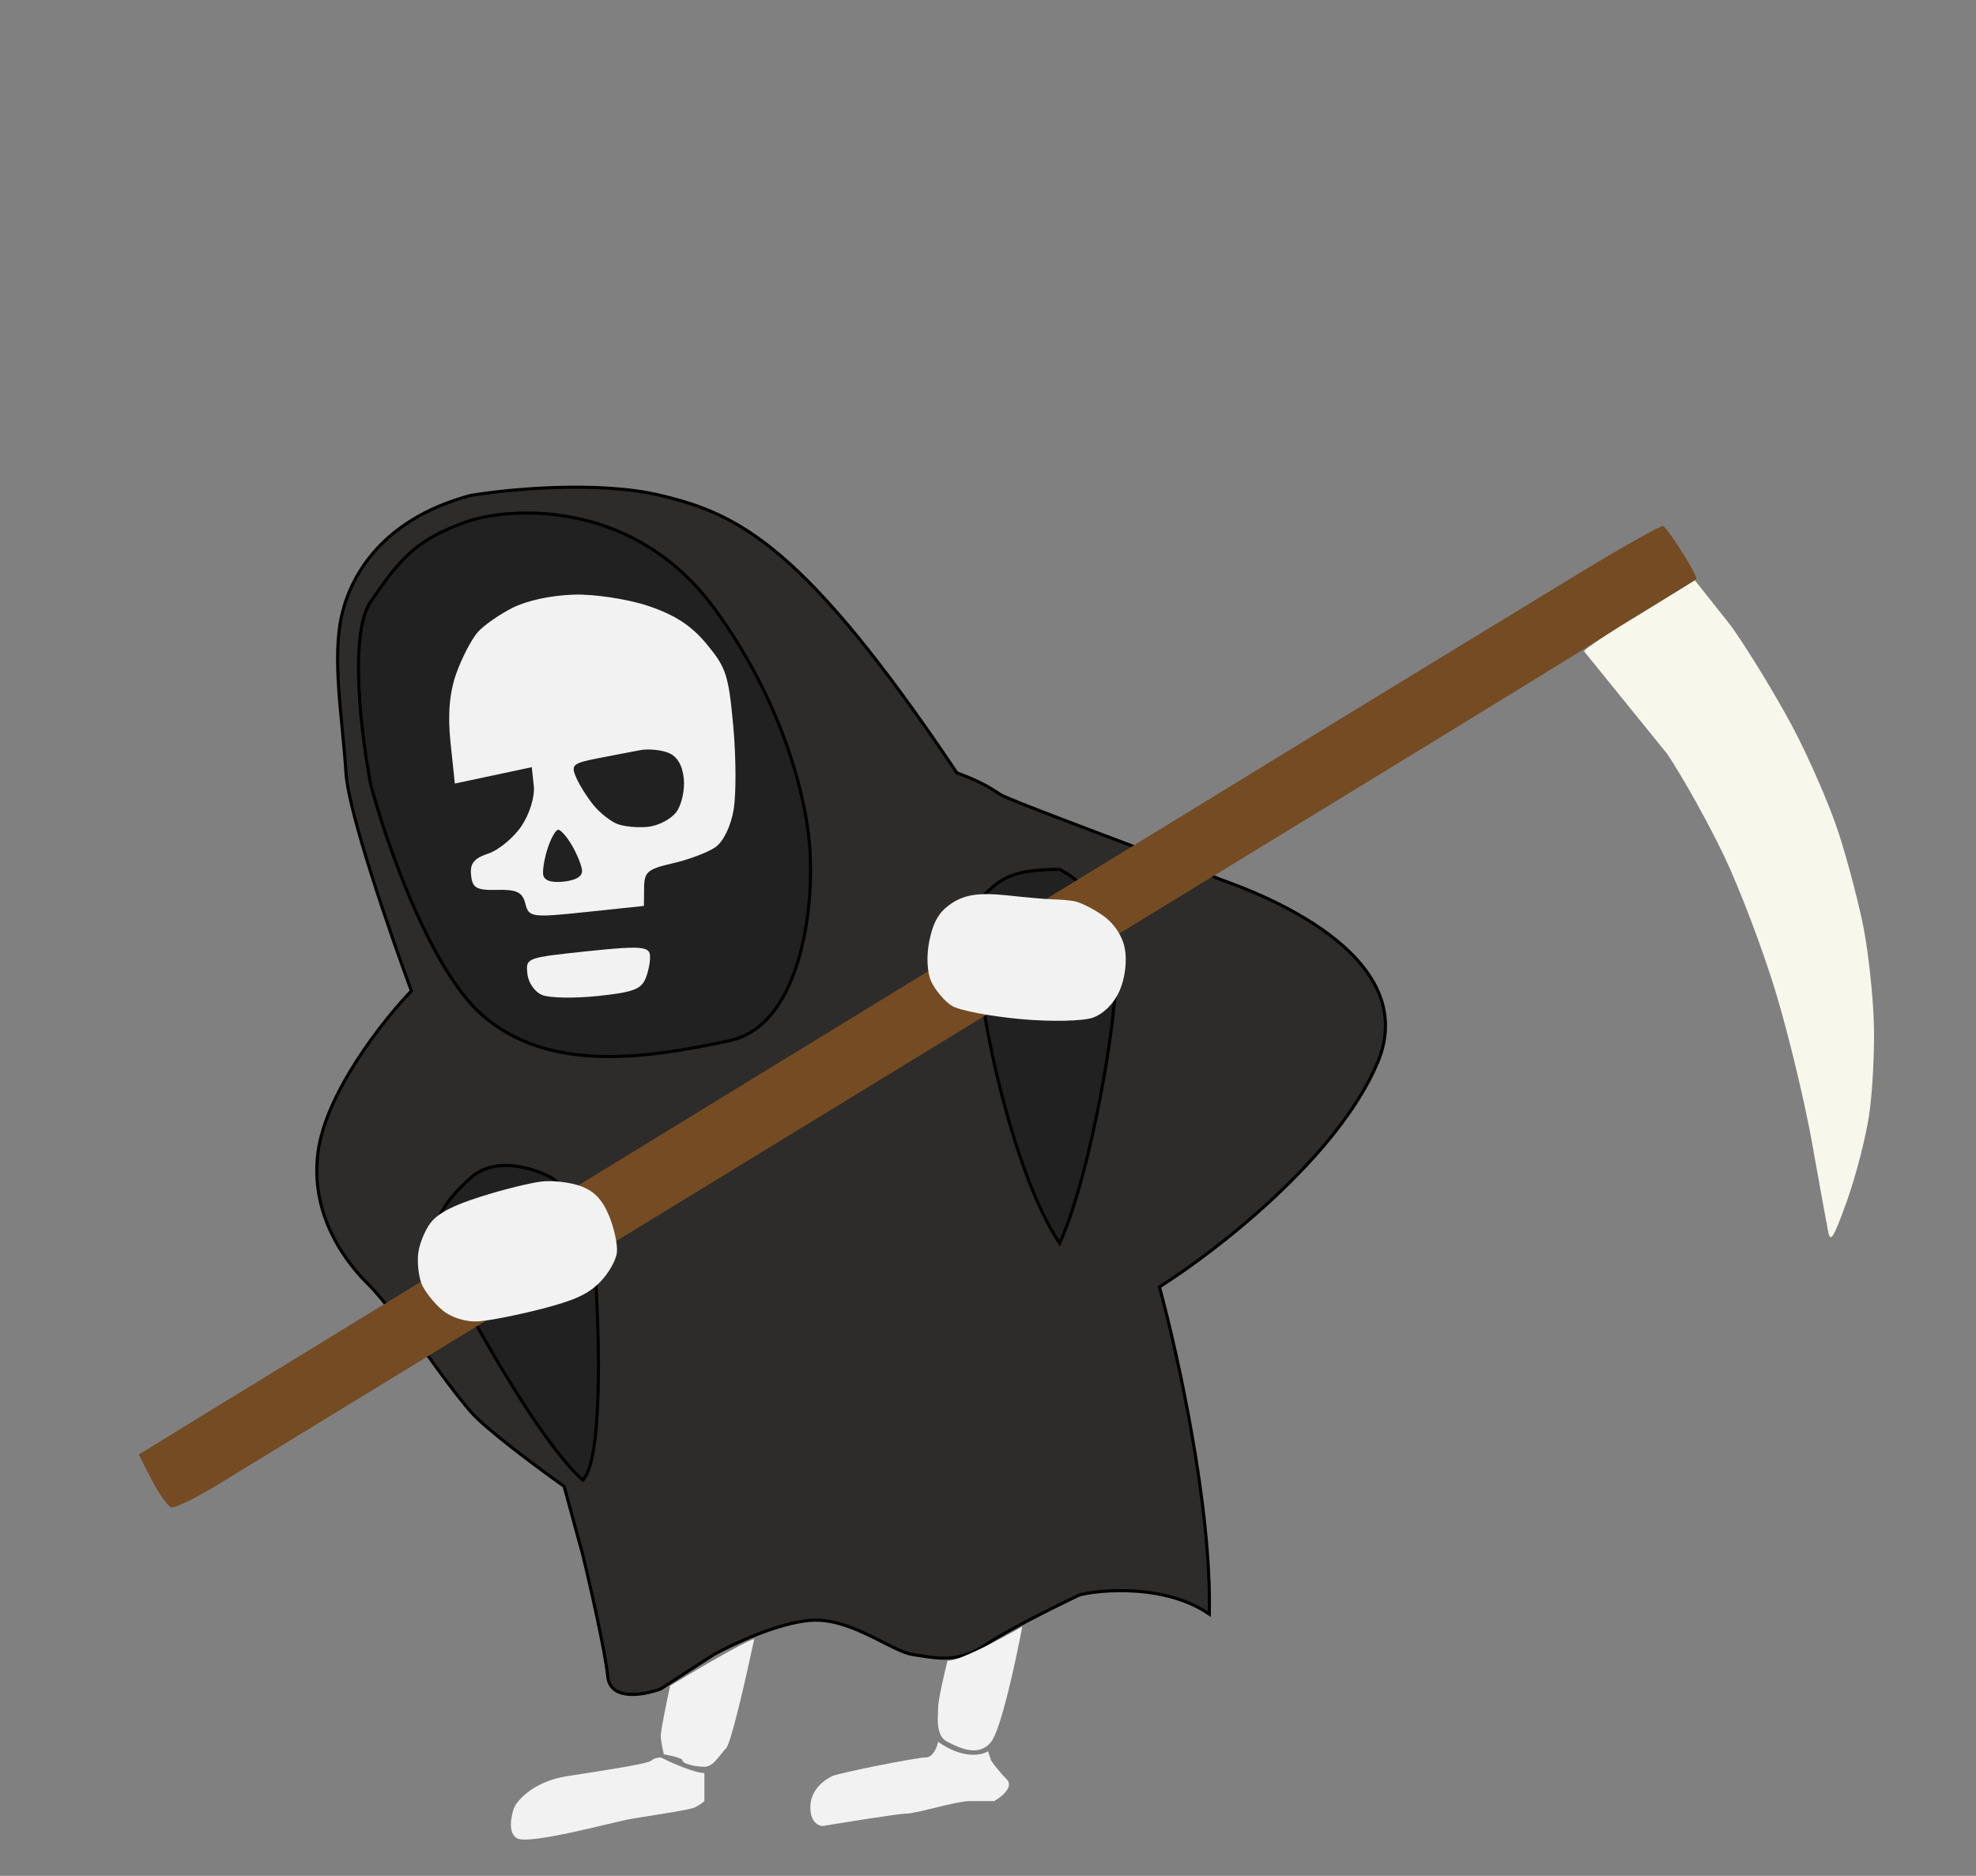 <svg width="317" height="301" viewBox="0 0 317 301" fill="none" xmlns="http://www.w3.org/2000/svg">
<rect x="0" y="0" width="317" height="301" fill="#808080" stroke="none"/>
<g clip-path="url(#clip0_3_238)">
<path fill-rule="evenodd" clip-rule="evenodd" d="M75.5 79.5C81.5 78.5 96 77.1 106 79.5C118.5 82.5 129 87.5 153.5 124C157.5 125.5 159 126.5 160.5 127.5C161.479 128.152 175.651 133.486 185.663 137.255C190.998 139.263 195.152 140.826 195.5 141C195.574 141.037 195.819 141.125 196.206 141.265C201.072 143.024 228.41 152.901 221 170.5C214.6 185.7 195 200.833 186 206.5C188.833 216.833 194.4 241.8 194 259C186 253.5 174 255.5 173 256C172.884 256.058 172.654 256.17 172.33 256.327L172.314 256.335L172.309 256.337C169.818 257.546 161.967 261.356 158 264C153.983 266.678 150.763 266.169 147.628 265.673C147.251 265.613 146.876 265.554 146.5 265.5C145.216 265.317 143.528 264.46 141.584 263.473C138.23 261.772 134.115 259.683 130 260C124.8 260.4 117.5 263.833 114.5 265.5L106 271C103.333 272 97.9 273 97.5 269C97.1 265 94.667 254.333 93.5 249.5L90.5 238.5C86.5 235.667 77.9 229.3 75.5 226.5C73.1 223.7 70.167 219.667 69 218C66.333 214.667 60.7 207.7 59.5 206.5C59.457 206.457 59.409 206.41 59.356 206.357L59.345 206.346L59.344 206.345C57.491 204.508 49.546 196.634 51 185C52.2 175.4 61.5 163.667 66 159C62.667 150 55.9 130.4 55.5 124C55.356 121.698 55.129 119.354 54.903 117.016C54.344 111.232 53.788 105.485 54.5 100.5C55.5 93.5 60.5 83.5 75.5 79.5ZM114.5 97.5C102.1 80.7 83.333 81.167 75.5 83.5C66.5 86.5 64 90 59.5 96.5C55.9 101.7 58 118.333 59.5 126C62 135.333 69.1 155.8 77.5 163C88 172 103 170 117 167C128.2 164.6 130.333 146.667 130 138C130 131.5 126.9 114.3 114.5 97.5ZM170 139.5C172.667 140.833 178.2 145.2 179 152C180 160.5 175 188.5 170 199.5C163.6 189.9 159.333 171.167 158 163C157.167 157.333 156 145.5 158 143.5C160.5 141 162.5 139.5 170 139.5ZM75.5 189C79.5 185.4 85.833 187.5 88.5 189C93.3 192.2 95.167 200.667 95.5 204.5C96.167 214.167 96.7 234.3 93.5 237.5C85.5 230.5 70.5 202.5 70 199.5C69.5 196.5 70.5 193.5 75.5 189Z" fill="#2D2C2B"/>
<path d="M170 139.5C172.667 140.833 178.2 145.2 179 152C180 160.5 175 188.5 170 199.5C163.6 189.9 159.333 171.167 158 163C157.167 157.333 156 145.5 158 143.5C160.5 141 162.5 139.5 170 139.5Z" fill="#212121"/>
<path d="M88.5 189C85.833 187.5 79.5 185.4 75.5 189C70.5 193.5 69.5 196.5 70 199.5C70.5 202.5 85.5 230.5 93.5 237.5C96.7 234.3 96.167 214.167 95.5 204.5C95.167 200.667 93.3 192.2 88.5 189Z" fill="#212121"/>
<path d="M75.5 83.5C83.333 81.167 102.1 80.7 114.5 97.5C126.9 114.3 130 131.5 130 138C130.333 146.667 128.2 164.6 117 167C103 170 88 172 77.5 163C69.1 155.8 62 135.333 59.5 126C58 118.333 55.9 101.7 59.5 96.5C64 90 66.5 86.5 75.5 83.5Z" fill="#212121"/>
<path d="M75.5 79.5L75.459 79.253L75.447 79.255L75.436 79.258L75.5 79.5ZM106 79.5L105.942 79.743L106 79.5ZM153.5 124L153.292 124.139L153.337 124.206L153.412 124.234L153.5 124ZM160.5 127.5L160.639 127.292L160.5 127.5ZM195.5 141L195.388 141.224L195.5 141ZM221 170.5L220.77 170.403L221 170.5ZM186 206.5L185.867 206.288L185.71 206.387L185.759 206.566L186 206.5ZM194 259L193.858 259.206L194.239 259.468L194.25 259.006L194 259ZM173 256L172.888 255.776H172.888L173 256ZM158 264L157.861 263.792L158 264ZM146.5 265.5L146.465 265.747L146.5 265.5ZM130 260L129.981 259.751L130 260ZM114.5 265.5L114.379 265.281L114.371 265.286L114.364 265.29L114.5 265.5ZM106 271L106.088 271.234L106.113 271.225L106.136 271.21L106 271ZM93.5 249.5L93.743 249.441L93.741 249.434L93.5 249.5ZM90.5 238.5L90.741 238.434L90.718 238.348L90.644 238.296L90.5 238.5ZM69 218L69.205 217.857L69.2 217.85L69.195 217.844L69 218ZM59.5 206.5L59.323 206.677H59.323L59.5 206.5ZM51 185L51.248 185.031L51 185ZM66 159L66.18 159.174L66.289 159.06L66.234 158.913L66 159ZM55.5 124L55.25 124.016L55.5 124ZM54.5 100.5L54.252 100.465L54.5 100.5ZM170 139.5L170.112 139.276L170.059 139.25H170V139.5ZM179 152L178.752 152.029L179 152ZM170 199.5L169.792 199.639L170.041 200.013L170.228 199.603L170 199.5ZM158 163L157.753 163.036L157.753 163.04L158 163ZM88.5 189L88.639 188.792L88.631 188.787L88.623 188.782L88.5 189ZM75.5 189L75.667 189.186L75.5 189ZM93.5 237.5L93.335 237.688L93.511 237.842L93.677 237.677L93.5 237.5ZM95.5 204.5L95.749 204.483L95.749 204.478L95.5 204.5ZM75.5 83.5L75.428 83.26L75.421 83.263L75.5 83.5ZM130 138H129.75L129.75 138.01L130 138ZM117 167L117.052 167.244L117 167ZM77.5 163L77.337 163.19L77.5 163ZM59.5 126L59.255 126.048L59.256 126.056L59.258 126.065L59.5 126ZM59.5 96.5L59.706 96.642L59.5 96.5ZM185.663 137.255L185.751 137.021L185.663 137.255ZM196.206 141.265L196.291 141.03L196.206 141.265ZM147.628 265.673L147.589 265.92L147.628 265.673ZM141.584 263.473L141.47 263.696L141.584 263.473ZM59.344 206.345L59.168 206.522L59.168 206.523L59.344 206.345ZM54.903 117.016L54.654 117.04L54.903 117.016ZM59.345 206.346L59.521 206.169L59.52 206.168L59.345 206.346ZM172.314 256.335L172.423 256.559H172.423L172.314 256.335ZM172.33 256.327L172.221 256.102L172.33 256.327ZM59.356 206.357L59.532 206.179L59.532 206.179L59.356 206.357ZM75.541 79.747C81.534 78.748 95.993 77.355 105.942 79.743L106.058 79.257C96.007 76.845 81.466 78.252 75.459 79.253L75.541 79.747ZM105.942 79.743C112.165 81.237 117.876 83.223 125.088 89.378C132.311 95.543 141.046 105.895 153.292 124.139L153.708 123.861C141.454 105.605 132.689 95.207 125.412 88.997C118.124 82.777 112.335 80.763 106.058 79.257L105.942 79.743ZM153.412 124.234C157.39 125.726 158.873 126.716 160.361 127.708L160.639 127.292C159.127 126.284 157.61 125.274 153.588 123.766L153.412 124.234ZM220.77 170.403C217.59 177.954 211.12 185.509 204.304 191.893C197.492 198.272 190.354 203.463 185.867 206.288L186.133 206.712C190.646 203.87 197.808 198.661 204.646 192.257C211.479 185.858 218.01 178.246 221.23 170.597L220.77 170.403ZM185.759 206.566C188.591 216.896 194.149 241.833 193.75 258.994L194.25 259.006C194.651 241.767 189.075 216.771 186.241 206.434L185.759 206.566ZM194.142 258.794C190.085 256.005 185.03 255.126 180.883 255C178.806 254.937 176.949 255.063 175.547 255.236C174.846 255.323 174.257 255.422 173.81 255.515C173.374 255.606 173.046 255.697 172.888 255.776L173.112 256.224C173.204 256.178 173.47 256.097 173.912 256.004C174.344 255.914 174.919 255.818 175.609 255.732C176.988 255.562 178.819 255.438 180.867 255.5C184.97 255.624 189.915 256.495 193.858 259.206L194.142 258.794ZM129.981 259.751C127.343 259.954 124.191 260.923 121.334 262.042C118.473 263.163 115.888 264.443 114.379 265.281L114.621 265.719C116.112 264.89 118.677 263.62 121.516 262.508C124.359 261.394 127.457 260.446 130.019 260.249L129.981 259.751ZM114.364 265.29L105.864 270.79L106.136 271.21L114.636 265.71L114.364 265.29ZM105.912 270.766C104.596 271.26 102.609 271.747 100.918 271.626C100.073 271.565 99.326 271.354 98.771 270.94C98.225 270.533 97.842 269.912 97.749 268.975L97.251 269.025C97.358 270.088 97.804 270.842 98.472 271.341C99.132 271.833 99.985 272.06 100.882 272.124C102.674 272.253 104.737 271.74 106.088 271.234L105.912 270.766ZM97.749 268.975C97.347 264.954 94.908 254.268 93.743 249.441L93.257 249.559C94.425 254.399 96.853 265.046 97.251 269.025L97.749 268.975ZM93.741 249.434L90.741 238.434L90.259 238.566L93.259 249.566L93.741 249.434ZM90.644 238.296C88.647 236.881 85.5 234.583 82.553 232.29C79.599 229.991 76.87 227.715 75.69 226.337L75.31 226.663C76.529 228.085 79.301 230.392 82.246 232.685C85.2 234.983 88.353 237.286 90.355 238.704L90.644 238.296ZM75.69 226.337C73.298 223.547 70.37 219.521 69.205 217.857L68.795 218.143C69.963 219.812 72.902 223.853 75.31 226.663L75.69 226.337ZM69.195 217.844C67.861 216.177 65.786 213.601 63.893 211.292C62.006 208.989 60.288 206.934 59.677 206.323L59.323 206.677C59.912 207.266 61.61 209.295 63.507 211.608C65.397 213.916 67.472 216.49 68.805 218.156L69.195 217.844ZM51.248 185.031C51.841 180.287 54.441 174.992 57.473 170.285C60.501 165.584 63.94 161.496 66.18 159.174L65.82 158.826C63.56 161.17 60.099 165.283 57.052 170.015C54.009 174.741 51.359 180.113 50.752 184.969L51.248 185.031ZM66.234 158.913C64.569 154.416 62.045 147.27 59.888 140.45C58.81 137.039 57.824 133.713 57.083 130.841C56.34 127.964 55.848 125.559 55.749 123.984L55.25 124.016C55.352 125.641 55.855 128.086 56.599 130.966C57.343 133.85 58.332 137.186 59.412 140.6C61.571 147.43 64.098 154.584 65.766 159.087L66.234 158.913ZM54.747 100.535C55.735 93.623 60.672 83.713 75.564 79.742L75.436 79.258C60.328 83.287 55.265 93.377 54.252 100.465L54.747 100.535ZM169.888 139.724C172.516 141.038 177.965 145.347 178.752 152.029L179.248 151.971C178.434 145.053 172.817 140.629 170.112 139.276L169.888 139.724ZM178.752 152.029C178.998 154.125 178.876 157.446 178.47 161.436C178.065 165.42 177.378 170.053 176.504 174.767C174.755 184.201 172.259 193.926 169.772 199.397L170.228 199.603C172.741 194.074 175.245 184.299 176.996 174.858C177.872 170.134 178.56 165.487 178.967 161.486C179.374 157.492 179.502 154.125 179.248 151.971L178.752 152.029ZM170.208 199.361C167.03 194.594 164.371 187.54 162.34 180.642C160.31 173.749 158.912 167.034 158.247 162.96L157.753 163.04C158.421 167.133 159.824 173.868 161.86 180.783C163.895 187.693 166.57 194.806 169.792 199.639L170.208 199.361ZM158.247 162.964C157.831 160.136 157.333 155.771 157.187 151.866C157.115 149.912 157.131 148.082 157.288 146.62C157.366 145.889 157.479 145.257 157.631 144.752C157.784 144.241 157.97 143.884 158.177 143.677L157.823 143.323C157.53 143.616 157.314 144.067 157.152 144.608C156.988 145.154 156.871 145.819 156.79 146.567C156.63 148.064 156.615 149.921 156.688 151.884C156.834 155.813 157.335 160.197 157.753 163.036L158.247 162.964ZM158.177 143.677C159.42 142.433 160.515 141.463 162.216 140.795C163.924 140.124 166.263 139.75 170 139.75V139.25C166.237 139.25 163.826 139.626 162.034 140.33C160.234 141.037 159.08 142.067 157.823 143.323L158.177 143.677ZM88.623 188.782C87.265 188.019 84.983 187.106 82.527 186.839C80.07 186.572 77.405 186.949 75.333 188.814L75.667 189.186C77.595 187.451 80.096 187.078 82.473 187.336C84.85 187.594 87.068 188.481 88.377 189.218L88.623 188.782ZM75.333 188.814C72.821 191.075 71.295 192.975 70.462 194.704C69.626 196.441 69.496 197.994 69.753 199.541L70.246 199.459C70.004 198.006 70.124 196.559 70.913 194.921C71.705 193.275 73.179 191.425 75.667 189.186L75.333 188.814ZM69.753 199.541C69.822 199.953 70.126 200.749 70.597 201.809C71.073 202.88 71.733 204.252 72.535 205.832C74.139 208.993 76.313 212.997 78.722 217.126C81.13 221.255 83.774 225.511 86.318 229.174C88.859 232.832 91.311 235.917 93.335 237.688L93.665 237.312C91.689 235.583 89.266 232.543 86.729 228.889C84.195 225.239 81.558 220.995 79.153 216.874C76.749 212.753 74.58 208.757 72.981 205.606C72.181 204.03 71.525 202.667 71.054 201.606C70.577 200.532 70.303 199.797 70.246 199.459L69.753 199.541ZM93.677 237.677C94.118 237.235 94.475 236.526 94.769 235.638C95.066 234.745 95.307 233.643 95.503 232.392C95.895 229.888 96.108 226.757 96.2 223.432C96.383 216.78 96.083 209.321 95.749 204.483L95.251 204.517C95.584 209.345 95.883 216.787 95.7 223.418C95.609 226.734 95.396 229.841 95.009 232.314C94.816 233.551 94.579 234.623 94.295 235.481C94.008 236.345 93.682 236.965 93.323 237.323L93.677 237.677ZM95.749 204.478C95.581 202.543 95.026 199.445 93.909 196.426C92.795 193.413 91.105 190.436 88.639 188.792L88.361 189.208C90.695 190.764 92.338 193.62 93.441 196.599C94.54 199.571 95.086 202.624 95.251 204.522L95.749 204.478ZM75.571 83.74C83.342 81.425 101.982 80.962 114.299 97.648L114.701 97.352C102.218 80.439 83.324 80.909 75.429 83.26L75.571 83.74ZM114.299 97.648C126.666 114.404 129.75 131.551 129.75 138H130.25C130.25 131.449 127.134 114.196 114.701 97.352L114.299 97.648ZM129.75 138.01C129.916 142.323 129.467 148.942 127.587 154.773C125.703 160.616 122.412 165.585 116.948 166.756L117.052 167.244C122.788 166.015 126.163 160.817 128.063 154.927C129.966 149.025 130.417 142.344 130.25 137.99L129.75 138.01ZM116.948 166.756C109.951 168.255 102.726 169.499 95.947 169.25C89.171 169.002 82.857 167.262 77.663 162.81L77.337 163.19C82.643 167.738 89.079 169.498 95.928 169.75C102.774 170.001 110.049 168.745 117.052 167.244L116.948 166.756ZM77.663 162.81C73.51 159.25 69.653 152.381 66.516 145.2C63.385 138.03 60.989 130.592 59.741 125.935L59.258 126.065C60.511 130.741 62.915 138.204 66.058 145.4C69.197 152.585 73.09 159.55 77.337 163.19L77.663 162.81ZM59.745 125.952C58.997 122.128 58.099 116.065 57.837 110.314C57.706 107.438 57.735 104.646 58.019 102.254C58.303 99.855 58.841 97.891 59.706 96.642L59.294 96.358C58.359 97.709 57.809 99.775 57.522 102.196C57.234 104.625 57.206 107.446 57.338 110.336C57.601 116.118 58.503 122.206 59.255 126.048L59.745 125.952ZM59.706 96.642C61.959 93.388 63.692 90.913 65.979 88.874C68.259 86.84 71.102 85.23 75.579 83.737L75.421 83.263C70.898 84.77 67.991 86.41 65.646 88.501C63.307 90.587 61.541 93.112 59.294 96.358L59.706 96.642ZM160.361 127.708C160.507 127.805 160.86 127.969 161.353 128.182C161.856 128.398 162.531 128.676 163.344 129.002C164.968 129.653 167.146 130.499 169.604 131.442C174.522 133.329 180.569 135.605 185.575 137.489L185.751 137.021C180.745 135.137 174.7 132.861 169.783 130.975C167.325 130.033 165.151 129.187 163.53 128.537C162.719 128.212 162.048 127.937 161.55 127.722C161.042 127.503 160.738 127.358 160.639 127.292L160.361 127.708ZM185.575 137.489C188.243 138.493 190.615 139.386 192.363 140.049C193.238 140.381 193.955 140.655 194.476 140.857C195.005 141.062 195.315 141.187 195.388 141.224L195.612 140.776C195.511 140.726 195.171 140.59 194.657 140.391C194.134 140.188 193.415 139.913 192.541 139.581C190.791 138.918 188.419 138.025 185.751 137.021L185.575 137.489ZM195.388 141.224C195.44 141.249 195.534 141.286 195.648 141.328C195.768 141.373 195.928 141.431 196.121 141.5L196.291 141.03C196.097 140.96 195.94 140.903 195.823 140.86C195.699 140.814 195.634 140.788 195.612 140.776L195.388 141.224ZM196.121 141.5C198.555 142.38 206.573 145.278 213.057 150.142C216.298 152.574 219.137 155.484 220.71 158.86C222.278 162.227 222.594 166.07 220.77 170.403L221.23 170.597C223.111 166.13 222.789 162.14 221.163 158.649C219.542 155.169 216.632 152.2 213.357 149.742C206.807 144.829 198.724 141.909 196.291 141.03L196.121 141.5ZM172.2 256.112C169.715 257.318 161.845 261.136 157.861 263.792L158.139 264.208C162.088 261.575 169.921 257.774 172.418 256.562L172.2 256.112ZM157.861 263.792C153.929 266.414 150.793 265.92 147.667 265.426L147.589 265.92C150.732 266.417 154.037 266.942 158.139 264.208L157.861 263.792ZM147.667 265.426C147.291 265.366 146.913 265.306 146.535 265.253L146.465 265.747C146.838 265.801 147.212 265.86 147.589 265.92L147.667 265.426ZM146.535 265.253C145.927 265.166 145.209 264.916 144.389 264.559C143.572 264.202 142.67 263.745 141.697 263.251L141.47 263.696C142.441 264.189 143.356 264.653 144.189 265.017C145.021 265.38 145.789 265.651 146.465 265.747L146.535 265.253ZM141.697 263.251C138.358 261.556 134.178 259.428 129.981 259.751L130.019 260.249C134.052 259.939 138.102 261.987 141.47 263.696L141.697 263.251ZM59.52 206.167C57.667 204.331 49.81 196.535 51.248 185.031L50.752 184.969C49.281 196.733 57.314 204.685 59.168 206.522L59.52 206.167ZM55.749 123.984C55.605 121.677 55.378 119.329 55.152 116.992L54.654 117.04C54.88 119.379 55.107 121.718 55.25 124.016L55.749 123.984ZM55.152 116.992C54.592 111.199 54.04 105.485 54.747 100.535L54.252 100.465C53.535 105.486 54.096 111.264 54.654 117.04L55.152 116.992ZM59.168 206.523L59.17 206.525L59.52 206.168L59.519 206.166L59.168 206.523ZM172.418 256.562L172.423 256.56L172.205 256.11L172.2 256.112L172.418 256.562ZM172.205 256.11C172.204 256.11 172.204 256.11 172.203 256.111C172.202 256.111 172.201 256.112 172.2 256.112L172.418 256.562C172.419 256.562 172.419 256.561 172.42 256.561C172.421 256.561 172.422 256.56 172.423 256.559L172.205 256.11ZM172.888 255.776C172.774 255.834 172.545 255.944 172.221 256.102L172.439 256.552C172.762 256.395 172.994 256.282 173.112 256.224L172.888 255.776ZM172.221 256.102L172.205 256.11L172.423 256.559L172.439 256.552L172.221 256.102ZM59.677 206.323C59.634 206.28 59.585 206.232 59.532 206.179L59.18 206.534C59.233 206.587 59.281 206.635 59.323 206.677L59.677 206.323ZM59.532 206.179L59.521 206.169L59.169 206.524L59.18 206.534L59.532 206.179ZM59.169 206.524C59.173 206.527 59.176 206.531 59.18 206.534L59.532 206.179C59.528 206.176 59.525 206.172 59.521 206.169L59.169 206.524ZM172.423 256.559C172.436 256.553 172.426 256.558 172.439 256.552L172.221 256.102C172.218 256.103 172.216 256.104 172.213 256.106C172.21 256.107 172.208 256.108 172.205 256.11L172.423 256.559Z" fill="black"/>
<path d="M212.398 116.969C228.422 107.17 247.089 95.781 253.88 91.659C260.67 87.536 266.489 84.277 266.811 84.415C267.132 84.553 268.502 86.43 269.854 88.586C271.206 90.743 272.24 92.676 272.152 92.882C272.064 93.089 251.536 105.779 226.533 121.083L37.198 236.843C32.435 239.875 28.042 242.13 27.436 241.855C26.832 241.579 25.419 239.564 24.297 237.377L22.257 233.399L34.228 226.046L212.398 116.969Z" fill="#744B22"/>
<path d="M254.129 104.51C254.023 104.254 258.007 101.601 262.984 98.612L271.906 93.125L277.708 100.444C280.429 104.27 284.838 111.498 287.507 116.508C290.175 121.52 293.528 129.224 294.958 133.631C296.388 138.038 298.196 144.926 298.976 148.939C299.756 152.95 300.495 159.875 300.618 164.328C300.742 168.781 300.388 175.411 299.831 179.061C299.274 182.712 297.672 188.88 296.272 192.767C294.122 198.732 293.655 199.488 293.279 197.61C293.034 196.387 291.878 190.017 290.711 183.456C289.544 176.895 286.936 166.038 284.913 159.33C282.892 152.623 279.17 142.783 276.642 137.466C274.114 132.148 269.976 124.719 267.446 120.956L254.129 104.51Z" fill="#F8F7EB"/>
<path d="M116.5 280.5C117.3 279.7 119.833 268.5 121 263C119.4 263.4 111.333 268.167 107.5 270.5C107 272.833 106 277.7 106 278.5C106 279.3 106.333 280.833 106.5 281.5C106.5 281.5 109.5 282 109.5 282.5C109.5 283 111.5 283.5 113 283.5C114.5 283.5 115.5 281.5 116.5 280.5Z" fill="#F2F2F2"/>
<path d="M113 289V284.5C111.4 284.5 107.667 282.833 106 282C105.667 282 104.9 282.1 104.5 282.5C104 283 97.5 284 91 285C85.8 285.8 83.167 288.667 82.5 290C82 291.333 81.4 294.2 83 295C85 296 98 292.5 100.5 292C103 291.5 110.5 290.5 111.5 290C112.3 289.6 112.833 289.167 113 289Z" fill="#F2F2F2"/>
<path d="M161.549 143.668C164.785 144.017 168.125 144.306 168.969 144.311C169.812 144.316 171.297 144.442 172.268 144.591C173.239 144.74 175.347 145.787 176.954 146.917C178.763 148.191 180.098 150.233 180.461 152.283C180.813 154.267 180.484 156.917 179.642 158.893C178.767 160.945 177.16 162.6 175.389 163.272C173.823 163.866 168.531 163.975 163.629 163.515C158.652 163.046 153.818 162.104 152.677 161.381C151.553 160.668 150.09 158.948 149.423 157.558C148.712 156.074 148.585 153.298 149.116 150.833C149.792 147.702 150.739 146.175 152.842 144.833C154.892 143.526 157.27 143.207 161.549 143.668Z" fill="#F2F2F2"/>
<path d="M87.001 159.671C85.782 159.175 84.76 157.712 84.605 156.242C84.337 153.697 84.406 153.671 94.217 152.635C102.492 151.761 104.127 151.857 104.271 153.221C104.366 154.116 104.054 155.806 103.579 156.975C102.86 158.744 101.572 159.221 95.921 159.818C92.184 160.212 88.171 160.146 87.001 159.671Z" fill="#F2F2F2"/>
<path fill-rule="evenodd" clip-rule="evenodd" d="M76.67 101.408C77.658 100.305 80.182 98.548 82.279 97.504C84.604 96.347 88.422 95.531 92.059 95.414C95.341 95.309 100.717 96.128 104.008 97.233C108.308 98.677 110.948 100.408 113.396 103.384C116.504 107.161 116.875 108.305 117.629 116.44C118.084 121.345 118.115 127.398 117.698 129.89C117.25 132.569 116.053 135.041 114.77 135.936C113.576 136.769 110.519 137.928 107.978 138.512C103.864 139.457 103.353 139.892 103.33 142.469L103.302 145.365L94.081 146.338C85.311 147.264 84.832 147.199 84.281 145.006C83.816 143.155 82.927 142.718 79.767 142.79C76.423 142.865 75.793 142.51 75.572 140.423C75.374 138.547 76.025 137.731 78.334 136.963C79.996 136.41 82.389 134.427 83.654 132.555C84.96 130.624 85.815 127.846 85.634 126.129L85.314 123.104L79.142 124.415L72.969 125.726L72.274 119.145C71.801 114.662 72.105 111.104 73.227 107.989C74.133 105.473 75.682 102.512 76.67 101.408ZM107.229 120.795C108.637 121.368 109.47 122.761 109.698 124.921C109.888 126.716 109.358 129.121 108.522 130.268C107.686 131.414 105.639 132.496 103.973 132.672C102.308 132.848 100.059 132.631 98.976 132.191C97.892 131.75 96.191 130.391 95.196 129.171C94.201 127.951 92.955 125.961 92.426 124.75C91.553 122.751 91.874 122.467 95.894 121.676C98.33 121.196 101.398 120.607 102.713 120.367C104.027 120.127 106.059 120.32 107.229 120.795ZM93.37 139.626C93.282 138.795 92.541 136.98 91.722 135.592C90.905 134.205 89.918 133.104 89.53 133.145C89.142 133.186 88.406 134.469 87.897 135.996C87.386 137.524 87.04 139.454 87.128 140.285C87.232 141.271 88.373 141.682 90.408 141.467C92.444 141.252 93.474 140.612 93.37 139.626Z" fill="#F2F2F2"/>
<path d="M67.087 201.137C67.255 199.645 68.149 197.436 69.071 196.229C70.268 194.664 72.582 193.454 77.159 192.002C80.685 190.884 85.063 189.798 86.887 189.588C88.711 189.379 91.555 189.718 93.207 190.342C95.359 191.154 96.635 192.496 97.703 195.07C98.523 197.046 99.094 199.689 98.971 200.942C98.847 202.197 97.626 204.35 96.256 205.73C94.333 207.667 92.231 208.637 87.016 209.993C83.302 210.959 78.723 211.871 76.839 212.019C74.816 212.178 72.401 211.436 70.944 210.207C69.586 209.064 68.094 207.166 67.627 205.991C67.161 204.815 66.917 202.631 67.087 201.137Z" fill="#F2F2F2"/>
<path d="M150.5 274C150.5 272.8 151.5 268.5 152 266.5C154 266.5 160.833 262.833 164 261C163 266.333 160.6 277.5 159 279.5C157 282 154 280.5 152 279.5C150 278.5 150.5 275.5 150.5 274Z" fill="#F2F2F2"/>
<path d="M148.5 282C149.7 282 150.333 280.333 150.5 279.5C154.5 282.3 157.5 281.667 158.5 281L159 282.5C159.333 283 160.3 284.3 161.5 285.5C162.7 286.7 160.667 288.333 159.5 289H155.5C153.5 289 147 291 145.5 291C144.3 291 136 292.333 132 293C131.333 293 130 292.4 130 290C130 287 132.5 285.5 133.5 285C134.5 284.5 147 282 148.5 282Z" fill="#F2F2F2"/>
</g>
<defs>
<clipPath id="clip0_3_238">
<rect width="317" height="301" fill="white"/>
</clipPath>
</defs>
</svg>
